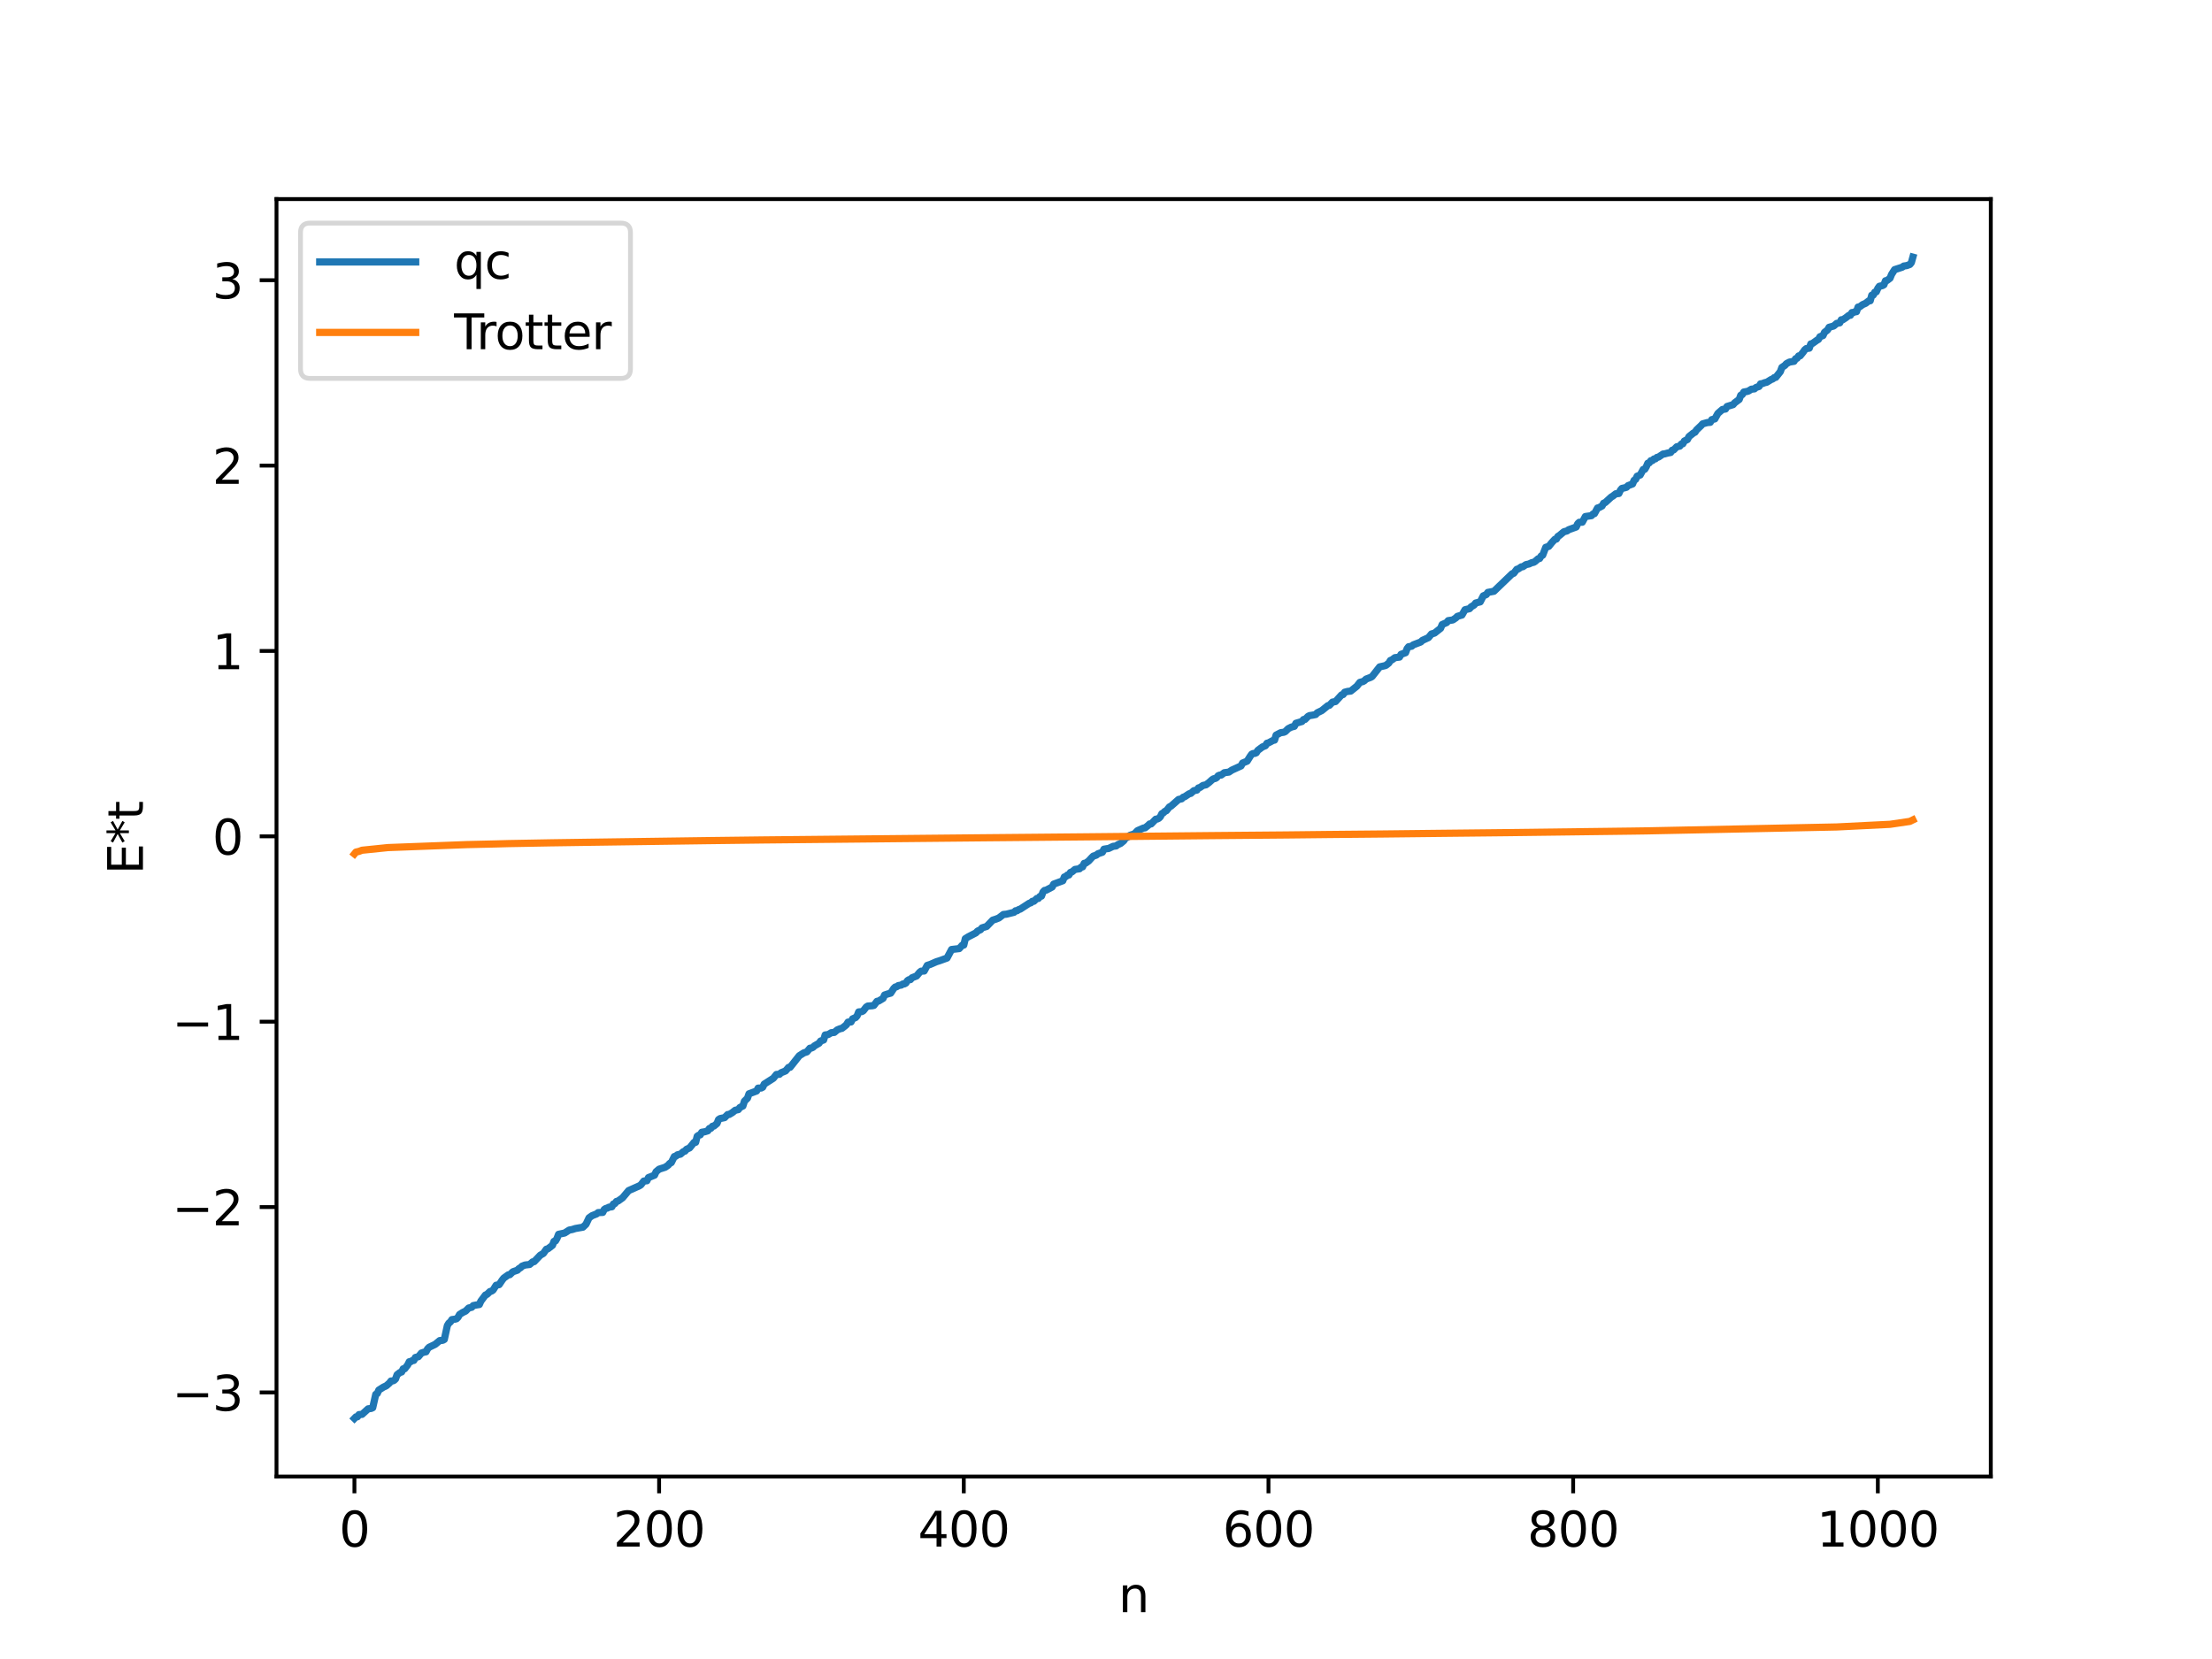 <?xml version="1.0" encoding="utf-8" standalone="no"?>
<!DOCTYPE svg PUBLIC "-//W3C//DTD SVG 1.1//EN"
  "http://www.w3.org/Graphics/SVG/1.1/DTD/svg11.dtd">
<svg xmlns:xlink="http://www.w3.org/1999/xlink" width="460.8pt" height="345.6pt" viewBox="0 0 460.8 345.6" xmlns="http://www.w3.org/2000/svg" version="1.1">
 <defs>
  <style type="text/css">*{stroke-linejoin: round; stroke-linecap: butt}</style>
 </defs>
 <g id="figure_1">
  <g id="patch_1">
   <path d="M 0 345.6 
L 460.8 345.6 
L 460.8 0 
L 0 0 
z
" style="fill: #ffffff"/>
  </g>
  <g id="axes_1">
   <g id="patch_2">
    <path d="M 57.6 307.584 
L 414.72 307.584 
L 414.72 41.472 
L 57.6 41.472 
z
" style="fill: #ffffff"/>
   </g>
   <g id="matplotlib.axis_1">
    <g id="xtick_1">
     <g id="line2d_1">
      <defs>
       <path id="mc45d87800b" d="M 0 0 
L 0 3.5 
" style="stroke: #000000; stroke-width: 0.8"/>
      </defs>
      <g>
       <use xlink:href="#mc45d87800b" x="73.833" y="307.584" style="stroke: #000000; stroke-width: 0.8"/>
      </g>
     </g>
     <g id="text_1">
      <!-- 0 -->
      <g transform="translate(70.651 322.182) scale(0.1 -0.1)">
       <defs>
        <path id="DejaVuSans-30" d="M 2034 4250 
Q 1547 4250 1301 3770 
Q 1056 3291 1056 2328 
Q 1056 1369 1301 889 
Q 1547 409 2034 409 
Q 2525 409 2770 889 
Q 3016 1369 3016 2328 
Q 3016 3291 2770 3770 
Q 2525 4250 2034 4250 
z
M 2034 4750 
Q 2819 4750 3233 4129 
Q 3647 3509 3647 2328 
Q 3647 1150 3233 529 
Q 2819 -91 2034 -91 
Q 1250 -91 836 529 
Q 422 1150 422 2328 
Q 422 3509 836 4129 
Q 1250 4750 2034 4750 
z
" transform="scale(0.016)"/>
       </defs>
       <use xlink:href="#DejaVuSans-30"/>
      </g>
     </g>
    </g>
    <g id="xtick_2">
     <g id="line2d_2">
      <g>
       <use xlink:href="#mc45d87800b" x="137.304" y="307.584" style="stroke: #000000; stroke-width: 0.8"/>
      </g>
     </g>
     <g id="text_2">
      <!-- 200 -->
      <g transform="translate(127.76 322.182) scale(0.1 -0.1)">
       <defs>
        <path id="DejaVuSans-32" d="M 1228 531 
L 3431 531 
L 3431 0 
L 469 0 
L 469 531 
Q 828 903 1448 1529 
Q 2069 2156 2228 2338 
Q 2531 2678 2651 2914 
Q 2772 3150 2772 3378 
Q 2772 3750 2511 3984 
Q 2250 4219 1831 4219 
Q 1534 4219 1204 4116 
Q 875 4013 500 3803 
L 500 4441 
Q 881 4594 1212 4672 
Q 1544 4750 1819 4750 
Q 2544 4750 2975 4387 
Q 3406 4025 3406 3419 
Q 3406 3131 3298 2873 
Q 3191 2616 2906 2266 
Q 2828 2175 2409 1742 
Q 1991 1309 1228 531 
z
" transform="scale(0.016)"/>
       </defs>
       <use xlink:href="#DejaVuSans-32"/>
       <use xlink:href="#DejaVuSans-30" x="63.623"/>
       <use xlink:href="#DejaVuSans-30" x="127.246"/>
      </g>
     </g>
    </g>
    <g id="xtick_3">
     <g id="line2d_3">
      <g>
       <use xlink:href="#mc45d87800b" x="200.775" y="307.584" style="stroke: #000000; stroke-width: 0.8"/>
      </g>
     </g>
     <g id="text_3">
      <!-- 400 -->
      <g transform="translate(191.231 322.182) scale(0.1 -0.1)">
       <defs>
        <path id="DejaVuSans-34" d="M 2419 4116 
L 825 1625 
L 2419 1625 
L 2419 4116 
z
M 2253 4666 
L 3047 4666 
L 3047 1625 
L 3713 1625 
L 3713 1100 
L 3047 1100 
L 3047 0 
L 2419 0 
L 2419 1100 
L 313 1100 
L 313 1709 
L 2253 4666 
z
" transform="scale(0.016)"/>
       </defs>
       <use xlink:href="#DejaVuSans-34"/>
       <use xlink:href="#DejaVuSans-30" x="63.623"/>
       <use xlink:href="#DejaVuSans-30" x="127.246"/>
      </g>
     </g>
    </g>
    <g id="xtick_4">
     <g id="line2d_4">
      <g>
       <use xlink:href="#mc45d87800b" x="264.246" y="307.584" style="stroke: #000000; stroke-width: 0.8"/>
      </g>
     </g>
     <g id="text_4">
      <!-- 600 -->
      <g transform="translate(254.702 322.182) scale(0.1 -0.1)">
       <defs>
        <path id="DejaVuSans-36" d="M 2113 2584 
Q 1688 2584 1439 2293 
Q 1191 2003 1191 1497 
Q 1191 994 1439 701 
Q 1688 409 2113 409 
Q 2538 409 2786 701 
Q 3034 994 3034 1497 
Q 3034 2003 2786 2293 
Q 2538 2584 2113 2584 
z
M 3366 4563 
L 3366 3988 
Q 3128 4100 2886 4159 
Q 2644 4219 2406 4219 
Q 1781 4219 1451 3797 
Q 1122 3375 1075 2522 
Q 1259 2794 1537 2939 
Q 1816 3084 2150 3084 
Q 2853 3084 3261 2657 
Q 3669 2231 3669 1497 
Q 3669 778 3244 343 
Q 2819 -91 2113 -91 
Q 1303 -91 875 529 
Q 447 1150 447 2328 
Q 447 3434 972 4092 
Q 1497 4750 2381 4750 
Q 2619 4750 2861 4703 
Q 3103 4656 3366 4563 
z
" transform="scale(0.016)"/>
       </defs>
       <use xlink:href="#DejaVuSans-36"/>
       <use xlink:href="#DejaVuSans-30" x="63.623"/>
       <use xlink:href="#DejaVuSans-30" x="127.246"/>
      </g>
     </g>
    </g>
    <g id="xtick_5">
     <g id="line2d_5">
      <g>
       <use xlink:href="#mc45d87800b" x="327.717" y="307.584" style="stroke: #000000; stroke-width: 0.8"/>
      </g>
     </g>
     <g id="text_5">
      <!-- 800 -->
      <g transform="translate(318.173 322.182) scale(0.1 -0.1)">
       <defs>
        <path id="DejaVuSans-38" d="M 2034 2216 
Q 1584 2216 1326 1975 
Q 1069 1734 1069 1313 
Q 1069 891 1326 650 
Q 1584 409 2034 409 
Q 2484 409 2743 651 
Q 3003 894 3003 1313 
Q 3003 1734 2745 1975 
Q 2488 2216 2034 2216 
z
M 1403 2484 
Q 997 2584 770 2862 
Q 544 3141 544 3541 
Q 544 4100 942 4425 
Q 1341 4750 2034 4750 
Q 2731 4750 3128 4425 
Q 3525 4100 3525 3541 
Q 3525 3141 3298 2862 
Q 3072 2584 2669 2484 
Q 3125 2378 3379 2068 
Q 3634 1759 3634 1313 
Q 3634 634 3220 271 
Q 2806 -91 2034 -91 
Q 1263 -91 848 271 
Q 434 634 434 1313 
Q 434 1759 690 2068 
Q 947 2378 1403 2484 
z
M 1172 3481 
Q 1172 3119 1398 2916 
Q 1625 2713 2034 2713 
Q 2441 2713 2670 2916 
Q 2900 3119 2900 3481 
Q 2900 3844 2670 4047 
Q 2441 4250 2034 4250 
Q 1625 4250 1398 4047 
Q 1172 3844 1172 3481 
z
" transform="scale(0.016)"/>
       </defs>
       <use xlink:href="#DejaVuSans-38"/>
       <use xlink:href="#DejaVuSans-30" x="63.623"/>
       <use xlink:href="#DejaVuSans-30" x="127.246"/>
      </g>
     </g>
    </g>
    <g id="xtick_6">
     <g id="line2d_6">
      <g>
       <use xlink:href="#mc45d87800b" x="391.188" y="307.584" style="stroke: #000000; stroke-width: 0.8"/>
      </g>
     </g>
     <g id="text_6">
      <!-- 1000 -->
      <g transform="translate(378.463 322.182) scale(0.1 -0.1)">
       <defs>
        <path id="DejaVuSans-31" d="M 794 531 
L 1825 531 
L 1825 4091 
L 703 3866 
L 703 4441 
L 1819 4666 
L 2450 4666 
L 2450 531 
L 3481 531 
L 3481 0 
L 794 0 
L 794 531 
z
" transform="scale(0.016)"/>
       </defs>
       <use xlink:href="#DejaVuSans-31"/>
       <use xlink:href="#DejaVuSans-30" x="63.623"/>
       <use xlink:href="#DejaVuSans-30" x="127.246"/>
       <use xlink:href="#DejaVuSans-30" x="190.869"/>
      </g>
     </g>
    </g>
    <g id="text_7">
     <!-- n -->
     <g transform="translate(232.991 335.861) scale(0.1 -0.1)">
      <defs>
       <path id="DejaVuSans-6e" d="M 3513 2113 
L 3513 0 
L 2938 0 
L 2938 2094 
Q 2938 2591 2744 2837 
Q 2550 3084 2163 3084 
Q 1697 3084 1428 2787 
Q 1159 2491 1159 1978 
L 1159 0 
L 581 0 
L 581 3500 
L 1159 3500 
L 1159 2956 
Q 1366 3272 1645 3428 
Q 1925 3584 2291 3584 
Q 2894 3584 3203 3211 
Q 3513 2838 3513 2113 
z
" transform="scale(0.016)"/>
      </defs>
      <use xlink:href="#DejaVuSans-6e"/>
     </g>
    </g>
   </g>
   <g id="matplotlib.axis_2">
    <g id="ytick_1">
     <g id="line2d_7">
      <defs>
       <path id="mc0690c18d3" d="M 0 0 
L -3.5 0 
" style="stroke: #000000; stroke-width: 0.8"/>
      </defs>
      <g>
       <use xlink:href="#mc0690c18d3" x="57.6" y="290.07" style="stroke: #000000; stroke-width: 0.8"/>
      </g>
     </g>
     <g id="text_8">
      <!-- −3 -->
      <g transform="translate(35.858 293.87) scale(0.1 -0.1)">
       <defs>
        <path id="DejaVuSans-2212" d="M 678 2272 
L 4684 2272 
L 4684 1741 
L 678 1741 
L 678 2272 
z
" transform="scale(0.016)"/>
        <path id="DejaVuSans-33" d="M 2597 2516 
Q 3050 2419 3304 2112 
Q 3559 1806 3559 1356 
Q 3559 666 3084 287 
Q 2609 -91 1734 -91 
Q 1441 -91 1130 -33 
Q 819 25 488 141 
L 488 750 
Q 750 597 1062 519 
Q 1375 441 1716 441 
Q 2309 441 2620 675 
Q 2931 909 2931 1356 
Q 2931 1769 2642 2001 
Q 2353 2234 1838 2234 
L 1294 2234 
L 1294 2753 
L 1863 2753 
Q 2328 2753 2575 2939 
Q 2822 3125 2822 3475 
Q 2822 3834 2567 4026 
Q 2313 4219 1838 4219 
Q 1578 4219 1281 4162 
Q 984 4106 628 3988 
L 628 4550 
Q 988 4650 1302 4700 
Q 1616 4750 1894 4750 
Q 2613 4750 3031 4423 
Q 3450 4097 3450 3541 
Q 3450 3153 3228 2886 
Q 3006 2619 2597 2516 
z
" transform="scale(0.016)"/>
       </defs>
       <use xlink:href="#DejaVuSans-2212"/>
       <use xlink:href="#DejaVuSans-33" x="83.789"/>
      </g>
     </g>
    </g>
    <g id="ytick_2">
     <g id="line2d_8">
      <g>
       <use xlink:href="#mc0690c18d3" x="57.6" y="251.455" style="stroke: #000000; stroke-width: 0.8"/>
      </g>
     </g>
     <g id="text_9">
      <!-- −2 -->
      <g transform="translate(35.858 255.254) scale(0.1 -0.1)">
       <use xlink:href="#DejaVuSans-2212"/>
       <use xlink:href="#DejaVuSans-32" x="83.789"/>
      </g>
     </g>
    </g>
    <g id="ytick_3">
     <g id="line2d_9">
      <g>
       <use xlink:href="#mc0690c18d3" x="57.6" y="212.839" style="stroke: #000000; stroke-width: 0.8"/>
      </g>
     </g>
     <g id="text_10">
      <!-- −1 -->
      <g transform="translate(35.858 216.638) scale(0.1 -0.1)">
       <use xlink:href="#DejaVuSans-2212"/>
       <use xlink:href="#DejaVuSans-31" x="83.789"/>
      </g>
     </g>
    </g>
    <g id="ytick_4">
     <g id="line2d_10">
      <g>
       <use xlink:href="#mc0690c18d3" x="57.6" y="174.223" style="stroke: #000000; stroke-width: 0.8"/>
      </g>
     </g>
     <g id="text_11">
      <!-- 0 -->
      <g transform="translate(44.237 178.022) scale(0.1 -0.1)">
       <use xlink:href="#DejaVuSans-30"/>
      </g>
     </g>
    </g>
    <g id="ytick_5">
     <g id="line2d_11">
      <g>
       <use xlink:href="#mc0690c18d3" x="57.6" y="135.607" style="stroke: #000000; stroke-width: 0.8"/>
      </g>
     </g>
     <g id="text_12">
      <!-- 1 -->
      <g transform="translate(44.237 139.407) scale(0.1 -0.1)">
       <use xlink:href="#DejaVuSans-31"/>
      </g>
     </g>
    </g>
    <g id="ytick_6">
     <g id="line2d_12">
      <g>
       <use xlink:href="#mc0690c18d3" x="57.6" y="96.992" style="stroke: #000000; stroke-width: 0.8"/>
      </g>
     </g>
     <g id="text_13">
      <!-- 2 -->
      <g transform="translate(44.237 100.791) scale(0.1 -0.1)">
       <use xlink:href="#DejaVuSans-32"/>
      </g>
     </g>
    </g>
    <g id="ytick_7">
     <g id="line2d_13">
      <g>
       <use xlink:href="#mc0690c18d3" x="57.6" y="58.376" style="stroke: #000000; stroke-width: 0.8"/>
      </g>
     </g>
     <g id="text_14">
      <!-- 3 -->
      <g transform="translate(44.237 62.175) scale(0.1 -0.1)">
       <use xlink:href="#DejaVuSans-33"/>
      </g>
     </g>
    </g>
    <g id="text_15">
     <!-- E*t -->
     <g transform="translate(29.778 182.148) rotate(-90) scale(0.1 -0.1)">
      <defs>
       <path id="DejaVuSans-45" d="M 628 4666 
L 3578 4666 
L 3578 4134 
L 1259 4134 
L 1259 2753 
L 3481 2753 
L 3481 2222 
L 1259 2222 
L 1259 531 
L 3634 531 
L 3634 0 
L 628 0 
L 628 4666 
z
" transform="scale(0.016)"/>
       <path id="DejaVuSans-2a" d="M 3009 3897 
L 1888 3291 
L 3009 2681 
L 2828 2375 
L 1778 3009 
L 1778 1831 
L 1422 1831 
L 1422 3009 
L 372 2375 
L 191 2681 
L 1313 3291 
L 191 3897 
L 372 4206 
L 1422 3572 
L 1422 4750 
L 1778 4750 
L 1778 3572 
L 2828 4206 
L 3009 3897 
z
" transform="scale(0.016)"/>
       <path id="DejaVuSans-74" d="M 1172 4494 
L 1172 3500 
L 2356 3500 
L 2356 3053 
L 1172 3053 
L 1172 1153 
Q 1172 725 1289 603 
Q 1406 481 1766 481 
L 2356 481 
L 2356 0 
L 1766 0 
Q 1100 0 847 248 
Q 594 497 594 1153 
L 594 3053 
L 172 3053 
L 172 3500 
L 594 3500 
L 594 4494 
L 1172 4494 
z
" transform="scale(0.016)"/>
      </defs>
      <use xlink:href="#DejaVuSans-45"/>
      <use xlink:href="#DejaVuSans-2a" x="63.184"/>
      <use xlink:href="#DejaVuSans-74" x="113.184"/>
     </g>
    </g>
   </g>
   <g id="line2d_14">
    <path d="M 73.833 295.488 
L 74.15 295.161 
L 74.467 295.143 
L 74.785 294.686 
L 75.42 294.639 
L 76.689 293.488 
L 77.324 293.403 
L 77.641 293.257 
L 78.276 290.467 
L 78.593 290.293 
L 78.91 289.579 
L 79.862 288.971 
L 80.497 288.667 
L 81.132 288.108 
L 81.449 287.687 
L 81.767 287.685 
L 82.084 287.561 
L 82.401 287.257 
L 82.719 286.381 
L 83.353 285.894 
L 83.671 285.809 
L 83.988 285.15 
L 84.305 285.144 
L 84.94 284.326 
L 85.258 283.676 
L 85.575 283.656 
L 85.892 283.428 
L 86.21 283.402 
L 86.527 282.789 
L 87.162 282.622 
L 87.796 281.86 
L 88.431 281.653 
L 88.748 281.603 
L 89.066 281.001 
L 89.383 280.666 
L 90.653 280.054 
L 91.605 279.269 
L 92.239 279.206 
L 92.557 279.029 
L 93.191 276.144 
L 93.509 275.626 
L 93.826 275.381 
L 94.143 274.896 
L 94.778 274.809 
L 95.096 274.722 
L 95.413 274.412 
L 95.73 273.838 
L 96.365 273.427 
L 97 273.12 
L 97.634 272.481 
L 98.269 272.333 
L 98.586 271.978 
L 99.221 271.853 
L 99.856 271.757 
L 100.173 271.044 
L 101.125 269.777 
L 101.443 269.648 
L 102.077 269.043 
L 102.395 268.965 
L 102.712 268.747 
L 103.347 267.744 
L 103.981 267.612 
L 104.616 266.668 
L 104.934 266.259 
L 105.886 265.575 
L 106.203 265.541 
L 106.838 264.935 
L 107.79 264.606 
L 108.107 264.259 
L 108.424 264.111 
L 108.742 263.774 
L 109.377 263.529 
L 110.329 263.415 
L 110.963 262.869 
L 111.281 262.82 
L 112.55 261.485 
L 113.185 261.116 
L 113.82 260.23 
L 114.137 260.151 
L 115.089 259.418 
L 115.406 258.598 
L 115.724 258.506 
L 116.041 257.964 
L 116.358 257.131 
L 117.628 256.86 
L 118.58 256.243 
L 119.215 256.128 
L 119.849 255.923 
L 121.436 255.643 
L 122.071 255.04 
L 122.705 253.702 
L 123.34 253.247 
L 124.292 252.875 
L 124.61 252.603 
L 125.562 252.567 
L 125.879 251.951 
L 126.196 251.738 
L 126.514 251.678 
L 126.831 251.484 
L 127.466 251.392 
L 127.783 250.81 
L 128.1 250.72 
L 128.418 250.28 
L 128.735 250.207 
L 129.687 249.53 
L 130.957 248.022 
L 133.178 247.035 
L 133.496 246.835 
L 134.13 246.029 
L 134.765 245.974 
L 135.082 245.318 
L 136.352 244.808 
L 136.669 244.1 
L 137.304 243.562 
L 138.573 243.158 
L 139.208 242.72 
L 139.525 242.348 
L 139.843 242.192 
L 140.477 240.923 
L 140.795 240.85 
L 141.112 240.573 
L 141.747 240.436 
L 142.381 239.889 
L 142.699 239.8 
L 143.016 239.419 
L 143.651 239.133 
L 144.603 237.963 
L 144.92 237.962 
L 145.238 236.71 
L 145.555 236.481 
L 145.872 236.416 
L 146.19 235.873 
L 146.824 235.764 
L 147.459 235.567 
L 147.777 235.083 
L 148.094 235.045 
L 148.411 234.625 
L 148.729 234.574 
L 149.363 234.046 
L 149.681 233.243 
L 149.998 233.02 
L 150.95 232.822 
L 151.585 232.179 
L 151.902 232.166 
L 152.537 231.789 
L 153.172 231.284 
L 153.806 231.153 
L 154.124 230.716 
L 154.758 230.403 
L 155.076 229.403 
L 155.71 228.78 
L 156.028 227.86 
L 157.615 227.271 
L 157.932 226.675 
L 158.567 226.657 
L 158.884 226.488 
L 159.201 225.836 
L 161.105 224.623 
L 161.74 223.829 
L 162.375 223.796 
L 162.692 223.481 
L 163.644 223.097 
L 164.279 222.357 
L 164.596 222.334 
L 166.5 219.933 
L 167.453 219.328 
L 168.087 219.125 
L 168.722 218.361 
L 169.039 218.327 
L 169.357 218.176 
L 169.674 217.868 
L 170.626 217.324 
L 170.943 216.866 
L 171.578 216.647 
L 171.896 215.601 
L 172.53 215.515 
L 173.165 215.132 
L 173.8 215.069 
L 174.434 214.535 
L 175.069 214.284 
L 175.386 214.228 
L 176.021 213.734 
L 176.339 213.458 
L 176.656 212.928 
L 177.291 212.889 
L 177.608 212.245 
L 178.243 211.973 
L 178.56 211.61 
L 178.877 210.803 
L 179.512 210.743 
L 179.829 210.581 
L 180.464 209.771 
L 180.781 209.579 
L 181.734 209.511 
L 182.051 209.438 
L 182.686 208.598 
L 183.003 208.552 
L 183.955 207.984 
L 184.272 207.279 
L 184.907 207.066 
L 185.542 206.891 
L 186.177 205.921 
L 186.494 205.616 
L 186.811 205.551 
L 187.129 205.317 
L 187.763 205.206 
L 188.081 204.98 
L 188.398 204.966 
L 188.715 204.793 
L 189.033 204.295 
L 189.35 204.09 
L 189.667 204.065 
L 189.985 203.687 
L 190.937 203.319 
L 191.572 202.558 
L 191.889 202.311 
L 192.524 202.28 
L 193.158 201.108 
L 193.793 200.903 
L 195.062 200.348 
L 195.697 200.149 
L 197.284 199.576 
L 198.236 197.796 
L 199.505 197.644 
L 199.823 197.608 
L 200.458 196.9 
L 200.775 196.875 
L 201.092 195.538 
L 201.727 195.146 
L 203.314 194.325 
L 203.631 193.968 
L 204.266 193.675 
L 204.583 193.287 
L 205.535 192.996 
L 206.487 192.012 
L 206.805 191.681 
L 207.439 191.483 
L 208.074 191.231 
L 209.026 190.503 
L 209.661 190.441 
L 211.248 190.046 
L 211.565 189.727 
L 211.882 189.719 
L 212.2 189.485 
L 212.517 189.397 
L 214.421 188.16 
L 214.739 188.076 
L 215.056 187.759 
L 215.373 187.752 
L 216.008 187.16 
L 216.325 187.159 
L 216.643 186.739 
L 216.96 186.678 
L 217.277 185.813 
L 217.595 185.493 
L 217.912 185.449 
L 219.181 184.78 
L 219.499 184.177 
L 221.403 183.477 
L 221.72 182.684 
L 222.038 182.608 
L 222.355 182.289 
L 222.672 182.28 
L 222.99 181.74 
L 223.307 181.638 
L 223.942 181.116 
L 224.894 180.979 
L 225.211 180.638 
L 225.529 180.587 
L 225.846 179.853 
L 226.163 179.806 
L 226.798 179.351 
L 227.433 178.651 
L 227.75 178.345 
L 228.385 178.142 
L 228.702 177.862 
L 229.654 177.536 
L 229.972 176.901 
L 230.606 176.794 
L 230.924 176.764 
L 231.876 176.305 
L 232.51 176.225 
L 232.828 175.981 
L 233.462 175.69 
L 234.097 175.153 
L 234.415 174.656 
L 235.049 174.308 
L 235.367 174.015 
L 236.319 173.712 
L 236.953 173.045 
L 238.223 172.492 
L 238.54 172.46 
L 239.175 171.952 
L 239.492 171.641 
L 239.81 171.637 
L 240.762 170.653 
L 241.079 170.619 
L 241.396 170.465 
L 241.714 170.155 
L 242.031 169.506 
L 242.348 169.339 
L 242.666 169.018 
L 242.983 168.881 
L 243.618 168.087 
L 243.935 167.941 
L 245.522 166.542 
L 246.157 166.411 
L 246.474 166.076 
L 246.791 165.977 
L 247.743 165.344 
L 248.061 165.282 
L 248.696 164.712 
L 249.33 164.59 
L 249.648 164.143 
L 249.965 164.059 
L 250.6 163.62 
L 251.234 163.491 
L 251.869 163.008 
L 252.504 162.429 
L 252.821 162.226 
L 253.139 162.181 
L 253.456 161.997 
L 253.773 161.602 
L 254.091 161.466 
L 254.408 161.452 
L 255.043 160.969 
L 255.995 160.844 
L 256.629 160.422 
L 258.534 159.554 
L 258.851 158.953 
L 259.803 158.565 
L 260.438 157.553 
L 260.755 157.108 
L 261.072 156.964 
L 261.39 156.954 
L 261.707 156.815 
L 262.024 156.321 
L 262.977 155.605 
L 263.611 155.348 
L 263.929 154.827 
L 264.246 154.757 
L 265.198 154.241 
L 265.515 154.178 
L 265.833 153.137 
L 266.785 152.634 
L 267.42 152.545 
L 267.737 152.411 
L 268.372 151.788 
L 269.006 151.469 
L 269.641 151.302 
L 269.958 150.672 
L 271.228 150.3 
L 271.545 149.89 
L 271.862 149.87 
L 272.497 149.231 
L 272.815 149.071 
L 273.449 148.977 
L 274.084 148.848 
L 274.401 148.49 
L 275.353 148.027 
L 276.623 146.999 
L 276.94 146.93 
L 277.575 146.262 
L 278.21 146.146 
L 279.479 144.755 
L 279.796 144.686 
L 280.114 144.202 
L 280.748 144.036 
L 281.383 143.965 
L 282.653 142.954 
L 283.287 142.146 
L 283.922 141.982 
L 284.239 141.798 
L 284.557 141.474 
L 285.509 141.114 
L 285.826 140.941 
L 287.413 138.92 
L 288.365 138.709 
L 288.682 138.621 
L 289.317 138.129 
L 289.634 137.589 
L 289.952 137.475 
L 290.586 137.005 
L 291.539 136.889 
L 291.856 136.315 
L 292.808 135.974 
L 293.125 135.121 
L 293.443 134.727 
L 294.077 134.623 
L 294.395 134.338 
L 295.981 133.736 
L 296.299 133.409 
L 297.568 132.833 
L 298.203 132.066 
L 298.838 131.888 
L 300.107 130.885 
L 300.424 130.109 
L 301.377 129.688 
L 301.694 129.289 
L 302.646 129.147 
L 303.281 128.72 
L 303.598 128.402 
L 304.233 128.211 
L 304.55 128.128 
L 305.185 127.02 
L 306.137 126.795 
L 306.454 126.421 
L 307.089 126.039 
L 307.406 125.62 
L 308.358 125.379 
L 308.993 124.132 
L 309.628 123.859 
L 309.945 123.41 
L 311.215 123.172 
L 315.023 119.515 
L 315.34 119.425 
L 315.975 118.598 
L 316.292 118.52 
L 316.927 118.082 
L 317.244 118.058 
L 317.879 117.623 
L 318.514 117.488 
L 319.148 117.192 
L 319.466 117.157 
L 319.783 116.963 
L 320.418 116.407 
L 320.735 116.345 
L 321.053 115.823 
L 321.37 115.656 
L 322.005 114.017 
L 322.639 113.823 
L 323.274 113.029 
L 323.909 112.343 
L 324.226 112.297 
L 324.543 111.741 
L 324.861 111.548 
L 325.496 111.015 
L 325.813 110.759 
L 326.448 110.606 
L 326.765 110.36 
L 328.352 109.783 
L 328.669 109.095 
L 328.986 108.802 
L 329.621 108.78 
L 330.256 107.604 
L 331.208 107.466 
L 331.525 107.426 
L 331.843 107.08 
L 332.16 106.997 
L 332.795 105.821 
L 333.112 105.743 
L 333.747 105.399 
L 334.064 104.822 
L 334.381 104.707 
L 335.651 103.544 
L 335.968 103.355 
L 336.603 102.862 
L 337.238 102.806 
L 337.555 102.127 
L 337.872 101.747 
L 338.507 101.605 
L 338.824 101.509 
L 339.142 101.173 
L 340.094 100.816 
L 340.411 100.059 
L 340.729 99.863 
L 341.046 99.203 
L 341.681 98.951 
L 342.315 97.79 
L 342.633 97.761 
L 342.95 97.238 
L 343.267 96.499 
L 343.585 96.415 
L 343.902 95.966 
L 344.22 95.952 
L 344.537 95.618 
L 344.854 95.59 
L 345.172 95.282 
L 345.489 95.225 
L 346.441 94.578 
L 346.758 94.556 
L 347.393 94.385 
L 348.028 94.259 
L 348.345 93.79 
L 348.662 93.721 
L 349.297 93.071 
L 349.932 92.941 
L 350.249 92.51 
L 350.567 92.449 
L 350.884 91.866 
L 351.519 91.568 
L 351.836 90.956 
L 352.788 90.194 
L 353.105 90.039 
L 353.423 89.557 
L 354.375 88.653 
L 354.692 88.297 
L 355.644 88.034 
L 356.279 87.978 
L 356.596 87.416 
L 357.231 87.268 
L 357.866 86.127 
L 358.818 85.299 
L 359.453 85.21 
L 359.77 84.678 
L 361.039 84.292 
L 361.357 83.919 
L 362.309 83.213 
L 362.626 82.342 
L 362.943 82.204 
L 363.261 81.667 
L 363.896 81.554 
L 364.213 81.472 
L 364.848 81.077 
L 365.482 81.012 
L 365.8 80.717 
L 366.434 80.513 
L 366.752 79.963 
L 367.069 79.931 
L 367.704 79.693 
L 368.021 79.645 
L 368.973 79.059 
L 369.291 78.947 
L 369.608 78.662 
L 369.925 78.615 
L 370.877 77.421 
L 371.195 76.545 
L 371.829 76.119 
L 372.147 75.758 
L 372.781 75.428 
L 373.734 75.269 
L 374.051 74.725 
L 374.368 74.632 
L 374.686 74.146 
L 375.003 74.126 
L 375.638 73.349 
L 375.955 72.882 
L 376.272 72.622 
L 376.907 72.531 
L 377.224 71.643 
L 377.542 71.567 
L 378.494 70.884 
L 378.811 70.706 
L 379.129 70.146 
L 379.763 69.909 
L 380.081 69.23 
L 380.715 68.736 
L 381.033 68.182 
L 381.985 67.915 
L 382.62 67.371 
L 383.254 67.254 
L 383.572 66.616 
L 383.889 66.607 
L 384.524 66.194 
L 385.158 65.693 
L 385.476 65.679 
L 385.793 65.109 
L 386.11 65.106 
L 386.428 64.935 
L 386.745 64.928 
L 387.062 63.97 
L 387.38 63.929 
L 388.015 63.462 
L 388.649 63.183 
L 389.284 62.685 
L 389.601 62.655 
L 389.919 61.501 
L 390.236 61.468 
L 390.553 60.858 
L 390.871 60.786 
L 391.188 60.074 
L 391.505 59.636 
L 392.14 59.497 
L 392.458 59.32 
L 392.775 58.491 
L 393.092 58.435 
L 393.727 57.954 
L 394.044 57.173 
L 394.679 56.17 
L 396.266 55.665 
L 396.583 55.425 
L 397.218 55.327 
L 397.853 55.092 
L 398.17 54.714 
L 398.487 53.568 
L 398.487 53.568 
" clip-path="url(#p10232b7a8f)" style="fill: none; stroke: #1f77b4; stroke-width: 1.5; stroke-linecap: square"/>
   </g>
   <g id="line2d_15">
    <path d="M 73.833 177.892 
L 74.15 177.505 
L 74.785 177.358 
L 75.42 177.119 
L 80.815 176.566 
L 97.317 175.944 
L 103.029 175.813 
L 105.886 175.736 
L 114.772 175.575 
L 122.388 175.464 
L 147.142 175.121 
L 159.201 174.974 
L 205.218 174.523 
L 226.163 174.332 
L 252.504 174.071 
L 268.054 173.936 
L 276.623 173.842 
L 288.048 173.735 
L 300.424 173.597 
L 313.753 173.456 
L 339.777 173.133 
L 342.95 173.088 
L 382.62 172.271 
L 393.727 171.718 
L 397.853 171.113 
L 398.487 170.801 
L 398.487 170.801 
" clip-path="url(#p10232b7a8f)" style="fill: none; stroke: #ff7f0e; stroke-width: 1.5; stroke-linecap: square"/>
   </g>
   <g id="patch_3">
    <path d="M 57.6 307.584 
L 57.6 41.472 
" style="fill: none; stroke: #000000; stroke-width: 0.8; stroke-linejoin: miter; stroke-linecap: square"/>
   </g>
   <g id="patch_4">
    <path d="M 414.72 307.584 
L 414.72 41.472 
" style="fill: none; stroke: #000000; stroke-width: 0.8; stroke-linejoin: miter; stroke-linecap: square"/>
   </g>
   <g id="patch_5">
    <path d="M 57.6 307.584 
L 414.72 307.584 
" style="fill: none; stroke: #000000; stroke-width: 0.8; stroke-linejoin: miter; stroke-linecap: square"/>
   </g>
   <g id="patch_6">
    <path d="M 57.6 41.472 
L 414.72 41.472 
" style="fill: none; stroke: #000000; stroke-width: 0.8; stroke-linejoin: miter; stroke-linecap: square"/>
   </g>
   <g id="legend_1">
    <g id="patch_7">
     <path d="M 64.6 78.828 
L 129.342 78.828 
Q 131.342 78.828 131.342 76.828 
L 131.342 48.472 
Q 131.342 46.472 129.342 46.472 
L 64.6 46.472 
Q 62.6 46.472 62.6 48.472 
L 62.6 76.828 
Q 62.6 78.828 64.6 78.828 
z
" style="fill: #ffffff; opacity: 0.8; stroke: #cccccc; stroke-linejoin: miter"/>
    </g>
    <g id="line2d_16">
     <path d="M 66.6 54.57 
L 76.6 54.57 
L 86.6 54.57 
" style="fill: none; stroke: #1f77b4; stroke-width: 1.5; stroke-linecap: square"/>
    </g>
    <g id="text_16">
     <!-- qc -->
     <g transform="translate(94.6 58.07) scale(0.1 -0.1)">
      <defs>
       <path id="DejaVuSans-71" d="M 947 1747 
Q 947 1113 1208 752 
Q 1469 391 1925 391 
Q 2381 391 2643 752 
Q 2906 1113 2906 1747 
Q 2906 2381 2643 2742 
Q 2381 3103 1925 3103 
Q 1469 3103 1208 2742 
Q 947 2381 947 1747 
z
M 2906 525 
Q 2725 213 2448 61 
Q 2172 -91 1784 -91 
Q 1150 -91 751 415 
Q 353 922 353 1747 
Q 353 2572 751 3078 
Q 1150 3584 1784 3584 
Q 2172 3584 2448 3432 
Q 2725 3281 2906 2969 
L 2906 3500 
L 3481 3500 
L 3481 -1331 
L 2906 -1331 
L 2906 525 
z
" transform="scale(0.016)"/>
       <path id="DejaVuSans-63" d="M 3122 3366 
L 3122 2828 
Q 2878 2963 2633 3030 
Q 2388 3097 2138 3097 
Q 1578 3097 1268 2742 
Q 959 2388 959 1747 
Q 959 1106 1268 751 
Q 1578 397 2138 397 
Q 2388 397 2633 464 
Q 2878 531 3122 666 
L 3122 134 
Q 2881 22 2623 -34 
Q 2366 -91 2075 -91 
Q 1284 -91 818 406 
Q 353 903 353 1747 
Q 353 2603 823 3093 
Q 1294 3584 2113 3584 
Q 2378 3584 2631 3529 
Q 2884 3475 3122 3366 
z
" transform="scale(0.016)"/>
      </defs>
      <use xlink:href="#DejaVuSans-71"/>
      <use xlink:href="#DejaVuSans-63" x="63.477"/>
     </g>
    </g>
    <g id="line2d_17">
     <path d="M 66.6 69.249 
L 76.6 69.249 
L 86.6 69.249 
" style="fill: none; stroke: #ff7f0e; stroke-width: 1.5; stroke-linecap: square"/>
    </g>
    <g id="text_17">
     <!-- Trotter -->
     <g transform="translate(94.6 72.749) scale(0.1 -0.1)">
      <defs>
       <path id="DejaVuSans-54" d="M -19 4666 
L 3928 4666 
L 3928 4134 
L 2272 4134 
L 2272 0 
L 1638 0 
L 1638 4134 
L -19 4134 
L -19 4666 
z
" transform="scale(0.016)"/>
       <path id="DejaVuSans-72" d="M 2631 2963 
Q 2534 3019 2420 3045 
Q 2306 3072 2169 3072 
Q 1681 3072 1420 2755 
Q 1159 2438 1159 1844 
L 1159 0 
L 581 0 
L 581 3500 
L 1159 3500 
L 1159 2956 
Q 1341 3275 1631 3429 
Q 1922 3584 2338 3584 
Q 2397 3584 2469 3576 
Q 2541 3569 2628 3553 
L 2631 2963 
z
" transform="scale(0.016)"/>
       <path id="DejaVuSans-6f" d="M 1959 3097 
Q 1497 3097 1228 2736 
Q 959 2375 959 1747 
Q 959 1119 1226 758 
Q 1494 397 1959 397 
Q 2419 397 2687 759 
Q 2956 1122 2956 1747 
Q 2956 2369 2687 2733 
Q 2419 3097 1959 3097 
z
M 1959 3584 
Q 2709 3584 3137 3096 
Q 3566 2609 3566 1747 
Q 3566 888 3137 398 
Q 2709 -91 1959 -91 
Q 1206 -91 779 398 
Q 353 888 353 1747 
Q 353 2609 779 3096 
Q 1206 3584 1959 3584 
z
" transform="scale(0.016)"/>
       <path id="DejaVuSans-65" d="M 3597 1894 
L 3597 1613 
L 953 1613 
Q 991 1019 1311 708 
Q 1631 397 2203 397 
Q 2534 397 2845 478 
Q 3156 559 3463 722 
L 3463 178 
Q 3153 47 2828 -22 
Q 2503 -91 2169 -91 
Q 1331 -91 842 396 
Q 353 884 353 1716 
Q 353 2575 817 3079 
Q 1281 3584 2069 3584 
Q 2775 3584 3186 3129 
Q 3597 2675 3597 1894 
z
M 3022 2063 
Q 3016 2534 2758 2815 
Q 2500 3097 2075 3097 
Q 1594 3097 1305 2825 
Q 1016 2553 972 2059 
L 3022 2063 
z
" transform="scale(0.016)"/>
      </defs>
      <use xlink:href="#DejaVuSans-54"/>
      <use xlink:href="#DejaVuSans-72" x="46.334"/>
      <use xlink:href="#DejaVuSans-6f" x="85.197"/>
      <use xlink:href="#DejaVuSans-74" x="146.379"/>
      <use xlink:href="#DejaVuSans-74" x="185.588"/>
      <use xlink:href="#DejaVuSans-65" x="224.797"/>
      <use xlink:href="#DejaVuSans-72" x="286.32"/>
     </g>
    </g>
   </g>
  </g>
 </g>
 <defs>
  <clipPath id="p10232b7a8f">
   <rect x="57.6" y="41.472" width="357.12" height="266.112"/>
  </clipPath>
 </defs>
</svg>
